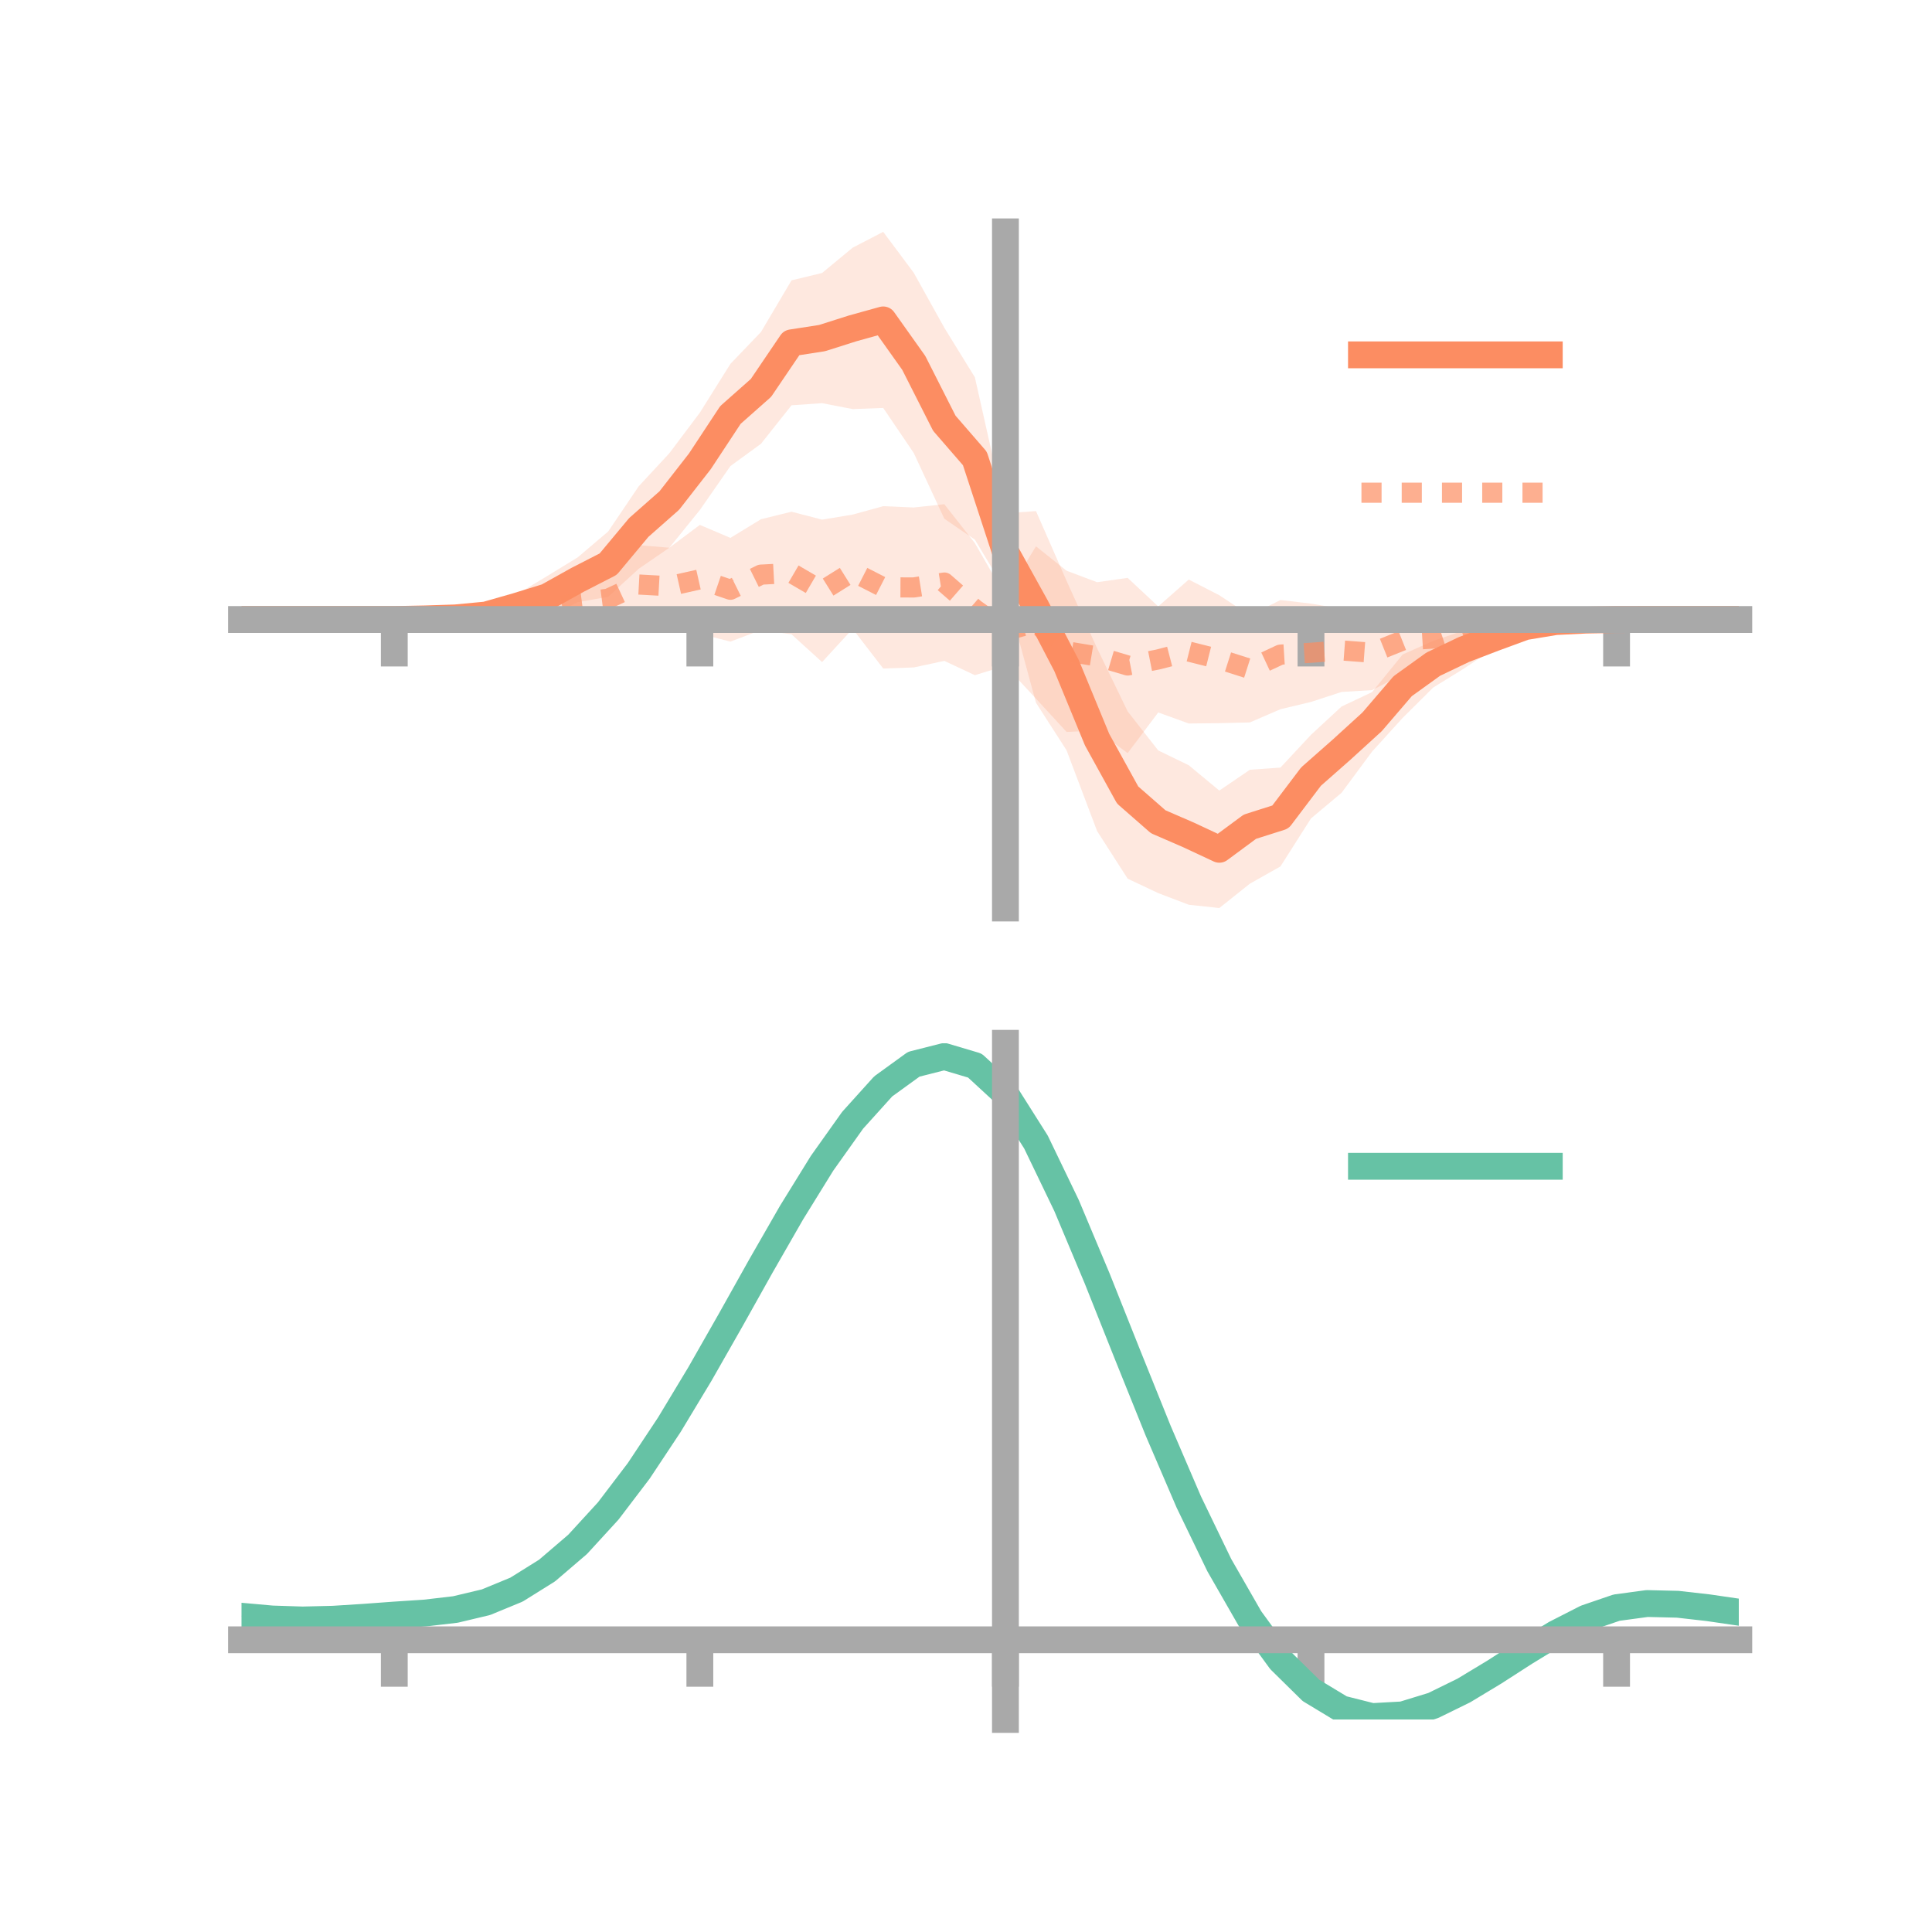 <?xml version="1.0" encoding="utf-8" standalone="no"?>
<!DOCTYPE svg PUBLIC "-//W3C//DTD SVG 1.1//EN"
  "http://www.w3.org/Graphics/SVG/1.1/DTD/svg11.dtd">
<!-- Created with matplotlib (https://matplotlib.org/) -->
<svg height="144pt" version="1.1" viewBox="0 0 144 144" width="144pt" xmlns="http://www.w3.org/2000/svg" xmlns:xlink="http://www.w3.org/1999/xlink">
 <defs>
  <style type="text/css">*{stroke-linecap:butt;stroke-linejoin:round;}</style>
 </defs>
 <g id="figure_1">
  <g id="patch_1">
   <path d="M 0 144 
L 144 144 
L 144 0 
L 0 0 
z
" style="fill:none;"/>
  </g>
  <g id="axes_1">
   <g id="patch_2">
    <path d="M 18 67.68 
L 129.6 67.68 
L 129.6 17.28 
L 18 17.28 
z
" style="fill:none;"/>
   </g>
   <g id="PolyCollection_1">
    <path clip-path="url(#pe76ff6dd27)" d="M 18 46.175 
L 18 46.175 
L 20.278 46.175 
L 22.555 46.175 
L 24.833 46.175 
L 27.11 46.175 
L 29.388 46.173 
L 31.665 46.019 
L 33.943 45.723 
L 36.22 45.24 
L 38.498 44.311 
L 40.776 42.939 
L 43.053 41.547 
L 45.331 39.613 
L 47.608 36.242 
L 49.886 33.786 
L 52.163 30.758 
L 54.441 27.122 
L 56.718 24.746 
L 58.996 20.895 
L 61.273 20.347 
L 63.551 18.462 
L 65.829 17.28 
L 68.106 20.331 
L 70.384 24.428 
L 72.661 28.121 
L 74.939 38.255 
L 77.216 38.093 
L 79.494 43.29 
L 81.771 48.315 
L 84.049 53.024 
L 86.327 55.932 
L 88.604 57.038 
L 90.882 58.925 
L 93.159 57.373 
L 95.437 57.21 
L 97.714 54.769 
L 99.992 52.66 
L 102.269 51.585 
L 104.547 48.781 
L 106.824 47.768 
L 109.102 46.995 
L 111.38 46.771 
L 113.657 46.096 
L 115.935 45.995 
L 118.212 46.107 
L 120.49 46.171 
L 122.767 46.175 
L 125.045 46.175 
L 127.322 46.175 
L 129.6 46.175 
L 129.6 46.175 
L 129.6 46.175 
L 127.322 46.175 
L 125.045 46.175 
L 122.767 46.175 
L 120.49 46.184 
L 118.212 46.33 
L 115.935 46.668 
L 113.657 47.321 
L 111.38 48.32 
L 109.102 49.837 
L 106.824 51.243 
L 104.547 53.507 
L 102.269 56.016 
L 99.992 59.091 
L 97.714 61 
L 95.437 64.58 
L 93.159 65.864 
L 90.882 67.68 
L 88.604 67.436 
L 86.327 66.567 
L 84.049 65.491 
L 81.771 61.942 
L 79.494 55.921 
L 77.216 52.378 
L 74.939 44.001 
L 72.661 40.223 
L 70.384 38.662 
L 68.106 33.764 
L 65.829 30.406 
L 63.551 30.491 
L 61.273 30.05 
L 58.996 30.208 
L 56.718 33.079 
L 54.441 34.738 
L 52.163 38.013 
L 49.886 40.828 
L 47.608 42.392 
L 45.331 44.482 
L 43.053 44.885 
L 40.776 46.035 
L 38.498 46.066 
L 36.22 46.439 
L 33.943 46.386 
L 31.665 46.24 
L 29.388 46.177 
L 27.11 46.175 
L 24.833 46.175 
L 22.555 46.175 
L 20.278 46.175 
L 18 46.175 
z
" style="fill:#fc8d62;fill-opacity:0.2;"/>
   </g>
   <g id="PolyCollection_2">
    <path clip-path="url(#pe76ff6dd27)" d="M 18 46.175 
L 18 46.175 
L 20.278 46.175 
L 22.555 46.175 
L 24.833 46.175 
L 27.11 46.175 
L 29.388 46.174 
L 31.665 45.974 
L 33.943 45.677 
L 36.22 45.408 
L 38.498 44.886 
L 40.776 44.106 
L 43.053 43.07 
L 45.331 42.082 
L 47.608 40.633 
L 49.886 40.825 
L 52.163 39.123 
L 54.441 40.091 
L 56.718 38.7 
L 58.996 38.14 
L 61.273 38.731 
L 63.551 38.355 
L 65.829 37.727 
L 68.106 37.825 
L 70.384 37.58 
L 72.661 40.481 
L 74.939 44.441 
L 77.216 40.72 
L 79.494 42.537 
L 81.771 43.395 
L 84.049 43.071 
L 86.327 45.2 
L 88.604 43.196 
L 90.882 44.367 
L 93.159 45.874 
L 95.437 44.722 
L 97.714 44.989 
L 99.992 45.384 
L 102.269 45.864 
L 104.547 45.21 
L 106.824 45.933 
L 109.102 45.432 
L 111.38 45.543 
L 113.657 45.962 
L 115.935 45.918 
L 118.212 46.092 
L 120.49 46.172 
L 122.767 46.175 
L 125.045 46.175 
L 127.322 46.175 
L 129.6 46.175 
L 129.6 46.175 
L 129.6 46.175 
L 127.322 46.175 
L 125.045 46.175 
L 122.767 46.175 
L 120.49 46.183 
L 118.212 46.35 
L 115.935 46.814 
L 113.657 47.054 
L 111.38 47.59 
L 109.102 48.249 
L 106.824 49.251 
L 104.547 50.267 
L 102.269 51.438 
L 99.992 51.574 
L 97.714 52.318 
L 95.437 52.861 
L 93.159 53.845 
L 90.882 53.901 
L 88.604 53.926 
L 86.327 53.102 
L 84.049 56.133 
L 81.771 54.454 
L 79.494 54.552 
L 77.216 52.074 
L 74.939 49.619 
L 72.661 50.325 
L 70.384 49.258 
L 68.106 49.747 
L 65.829 49.827 
L 63.551 46.871 
L 61.273 49.347 
L 58.996 47.279 
L 56.718 46.96 
L 54.441 47.822 
L 52.163 47.238 
L 49.886 46.56 
L 47.608 46.502 
L 45.331 47.166 
L 43.053 46.766 
L 40.776 46.686 
L 38.498 47.078 
L 36.22 46.474 
L 33.943 46.394 
L 31.665 46.28 
L 29.388 46.176 
L 27.11 46.175 
L 24.833 46.175 
L 22.555 46.175 
L 20.278 46.175 
L 18 46.175 
z
" style="fill:#fc8d62;fill-opacity:0.2;"/>
   </g>
   <g id="matplotlib.axis_1">
    <g id="xtick_1">
     <g id="line2d_1">
      <defs>
       <path d="M 0 0 
L 0 3.5 
" id="ma1002d7432" style="stroke:#a9a9a9;stroke-width:2;"/>
      </defs>
      <g>
       <use style="fill:#a9a9a9;stroke:#a9a9a9;stroke-width:2;" x="29.388" xlink:href="#ma1002d7432" y="46.175"/>
      </g>
     </g>
    </g>
    <g id="xtick_2">
     <g id="line2d_2">
      <g>
       <use style="fill:#a9a9a9;stroke:#a9a9a9;stroke-width:2;" x="52.163" xlink:href="#ma1002d7432" y="46.175"/>
      </g>
     </g>
    </g>
    <g id="xtick_3">
     <g id="line2d_3">
      <g>
       <use style="fill:#a9a9a9;stroke:#a9a9a9;stroke-width:2;" x="74.939" xlink:href="#ma1002d7432" y="46.175"/>
      </g>
     </g>
    </g>
    <g id="xtick_4">
     <g id="line2d_4">
      <g>
       <use style="fill:#a9a9a9;stroke:#a9a9a9;stroke-width:2;" x="97.714" xlink:href="#ma1002d7432" y="46.175"/>
      </g>
     </g>
    </g>
    <g id="xtick_5">
     <g id="line2d_5">
      <g>
       <use style="fill:#a9a9a9;stroke:#a9a9a9;stroke-width:2;" x="120.49" xlink:href="#ma1002d7432" y="46.175"/>
      </g>
     </g>
    </g>
   </g>
   <g id="matplotlib.axis_2"/>
   <g id="line2d_6">
    <path clip-path="url(#pe76ff6dd27)" d="M 18 46.175 
L 20.278 46.175 
L 22.555 46.175 
L 24.833 46.175 
L 27.11 46.175 
L 29.388 46.175 
L 31.665 46.129 
L 33.943 46.055 
L 36.22 45.84 
L 38.498 45.189 
L 40.776 44.487 
L 43.053 43.216 
L 45.331 42.048 
L 47.608 39.317 
L 49.886 37.307 
L 52.163 34.386 
L 54.441 30.93 
L 56.718 28.913 
L 58.996 25.552 
L 61.273 25.199 
L 63.551 24.476 
L 65.829 23.843 
L 68.106 27.047 
L 70.384 31.545 
L 72.661 34.172 
L 74.939 41.128 
L 77.216 45.236 
L 79.494 49.606 
L 81.771 55.128 
L 84.049 59.257 
L 86.327 61.249 
L 88.604 62.237 
L 90.882 63.302 
L 93.159 61.619 
L 95.437 60.895 
L 97.714 57.885 
L 99.992 55.876 
L 102.269 53.8 
L 104.547 51.144 
L 106.824 49.505 
L 109.102 48.416 
L 111.38 47.545 
L 113.657 46.708 
L 115.935 46.331 
L 118.212 46.218 
L 120.49 46.177 
L 122.767 46.175 
L 125.045 46.175 
L 127.322 46.175 
L 129.6 46.175 
" style="fill:none;stroke:#fc8d62;stroke-linecap:square;stroke-width:2;"/>
   </g>
   <g id="line2d_7">
    <path clip-path="url(#pe76ff6dd27)" d="M 18 46.175 
L 20.278 46.175 
L 22.555 46.175 
L 24.833 46.175 
L 27.11 46.175 
L 29.388 46.175 
L 31.665 46.127 
L 33.943 46.036 
L 36.22 45.941 
L 38.498 45.982 
L 40.776 45.396 
L 43.053 44.918 
L 45.331 44.624 
L 47.608 43.567 
L 49.886 43.693 
L 52.163 43.18 
L 54.441 43.957 
L 56.718 42.83 
L 58.996 42.71 
L 61.273 44.039 
L 63.551 42.613 
L 65.829 43.777 
L 68.106 43.786 
L 70.384 43.419 
L 72.661 45.403 
L 74.939 47.03 
L 77.216 46.397 
L 79.494 48.544 
L 81.771 48.924 
L 84.049 49.602 
L 86.327 49.151 
L 88.604 48.561 
L 90.882 49.134 
L 93.159 49.859 
L 95.437 48.792 
L 97.714 48.653 
L 99.992 48.479 
L 102.269 48.651 
L 104.547 47.738 
L 106.824 47.592 
L 109.102 46.84 
L 111.38 46.566 
L 113.657 46.508 
L 115.935 46.366 
L 118.212 46.221 
L 120.49 46.178 
L 122.767 46.175 
L 125.045 46.175 
L 127.322 46.175 
L 129.6 46.175 
" style="fill:none;stroke:#fc8d62;stroke-dasharray:1.5,1.5;stroke-dashoffset:0;stroke-opacity:0.7;stroke-width:1.5;"/>
   </g>
   <g id="patch_3">
    <path d="M 74.939 67.68 
L 74.939 17.28 
" style="fill:none;stroke:#a9a9a9;stroke-linecap:square;stroke-linejoin:miter;stroke-width:2;"/>
   </g>
   <g id="patch_4">
    <path d="M 129.6 67.68 
L 129.6 17.28 
" style="fill:none;"/>
   </g>
   <g id="patch_5">
    <path d="M 18 46.175 
L 129.6 46.175 
" style="fill:none;stroke:#a9a9a9;stroke-linecap:square;stroke-linejoin:miter;stroke-width:2;"/>
   </g>
   <g id="patch_6">
    <path d="M 18 17.28 
L 129.6 17.28 
" style="fill:none;"/>
   </g>
   <g id="legend_1">
    <g id="line2d_8">
     <path d="M 101.475 26.449 
L 115.475 26.449 
" style="fill:none;stroke:#fc8d62;stroke-linecap:square;stroke-width:2;"/>
    </g>
    <g id="line2d_9"/>
    <g id="text_1">
     <!--   -->
     <g transform="translate(121.075 28.899)scale(0.07 -0.07)">
      <defs>
       <path id="DejaVuSans-32"/>
      </defs>
      <use xlink:href="#DejaVuSans-32"/>
     </g>
    </g>
    <g id="line2d_10">
     <path d="M 101.475 36.724 
L 115.475 36.724 
" style="fill:none;stroke:#fc8d62;stroke-dasharray:1.5,1.5;stroke-dashoffset:0;stroke-opacity:0.7;stroke-width:1.5;"/>
    </g>
    <g id="line2d_11"/>
    <g id="text_2">
     <!--   -->
     <g transform="translate(121.075 39.174)scale(0.07 -0.07)">
      <use xlink:href="#DejaVuSans-32"/>
     </g>
    </g>
   </g>
  </g>
  <g id="axes_2">
   <g id="patch_7">
    <path d="M 18 128.16 
L 129.6 128.16 
L 129.6 77.76 
L 18 77.76 
z
" style="fill:none;"/>
   </g>
   <g id="PolyCollection_3">
    <path clip-path="url(#pa9f3582f4d)" d="M 18 120.505 
L 18 120.425 
L 20.278 120.639 
L 22.555 120.713 
L 24.833 120.651 
L 27.11 120.497 
L 29.388 120.322 
L 31.665 120.169 
L 33.943 119.898 
L 36.22 119.35 
L 38.498 118.398 
L 40.776 116.952 
L 43.053 114.962 
L 45.331 112.418 
L 47.608 109.352 
L 49.886 105.833 
L 52.163 101.96 
L 54.441 97.864 
L 56.718 93.698 
L 58.996 89.638 
L 61.273 85.873 
L 63.551 82.602 
L 65.829 80.026 
L 68.106 78.347 
L 70.384 77.76 
L 72.661 78.451 
L 74.939 80.587 
L 77.216 84.246 
L 79.494 89.049 
L 81.771 94.56 
L 84.049 100.369 
L 86.327 106.117 
L 88.604 111.507 
L 90.882 116.302 
L 93.159 120.335 
L 95.437 123.503 
L 97.714 125.767 
L 99.992 127.151 
L 102.269 127.728 
L 104.547 127.606 
L 106.824 126.921 
L 109.102 125.823 
L 111.38 124.473 
L 113.657 123.034 
L 115.935 121.664 
L 118.212 120.517 
L 120.49 119.741 
L 122.767 119.437 
L 125.045 119.496 
L 127.322 119.764 
L 129.6 120.109 
L 129.6 120.216 
L 129.6 120.216 
L 127.322 119.897 
L 125.045 119.648 
L 122.767 119.599 
L 120.49 119.908 
L 118.212 120.694 
L 115.935 121.871 
L 113.657 123.288 
L 111.38 124.781 
L 109.102 126.181 
L 106.824 127.317 
L 104.547 128.027 
L 102.269 128.16 
L 99.992 127.59 
L 97.714 126.223 
L 95.437 124.005 
L 93.159 120.925 
L 90.882 117.021 
L 88.604 112.385 
L 86.327 107.176 
L 84.049 101.617 
L 81.771 95.994 
L 79.494 90.656 
L 77.216 86.001 
L 74.939 82.457 
L 72.661 80.393 
L 70.384 79.73 
L 68.106 80.3 
L 65.829 81.918 
L 63.551 84.392 
L 61.273 87.528 
L 58.996 91.129 
L 56.718 95.005 
L 54.441 98.976 
L 52.163 102.876 
L 49.886 106.56 
L 47.608 109.908 
L 45.331 112.826 
L 43.053 115.255 
L 40.776 117.165 
L 38.498 118.563 
L 36.22 119.491 
L 33.943 120.026 
L 31.665 120.288 
L 29.388 120.431 
L 27.11 120.59 
L 24.833 120.725 
L 22.555 120.772 
L 20.278 120.7 
L 18 120.505 
z
" style="fill:#66c2a5;fill-opacity:0.2;"/>
   </g>
   <g id="matplotlib.axis_3">
    <g id="xtick_6">
     <g id="line2d_12">
      <g>
       <use style="fill:#a9a9a9;stroke:#a9a9a9;stroke-width:2;" x="29.388" xlink:href="#ma1002d7432" y="122.219"/>
      </g>
     </g>
    </g>
    <g id="xtick_7">
     <g id="line2d_13">
      <g>
       <use style="fill:#a9a9a9;stroke:#a9a9a9;stroke-width:2;" x="52.163" xlink:href="#ma1002d7432" y="122.219"/>
      </g>
     </g>
    </g>
    <g id="xtick_8">
     <g id="line2d_14">
      <g>
       <use style="fill:#a9a9a9;stroke:#a9a9a9;stroke-width:2;" x="74.939" xlink:href="#ma1002d7432" y="122.219"/>
      </g>
     </g>
    </g>
    <g id="xtick_9">
     <g id="line2d_15">
      <g>
       <use style="fill:#a9a9a9;stroke:#a9a9a9;stroke-width:2;" x="97.714" xlink:href="#ma1002d7432" y="122.219"/>
      </g>
     </g>
    </g>
    <g id="xtick_10">
     <g id="line2d_16">
      <g>
       <use style="fill:#a9a9a9;stroke:#a9a9a9;stroke-width:2;" x="120.49" xlink:href="#ma1002d7432" y="122.219"/>
      </g>
     </g>
    </g>
   </g>
   <g id="matplotlib.axis_4"/>
   <g id="line2d_17">
    <path clip-path="url(#pa9f3582f4d)" d="M 18 120.465 
L 20.278 120.669 
L 22.555 120.743 
L 24.833 120.688 
L 27.11 120.544 
L 29.388 120.377 
L 31.665 120.228 
L 33.943 119.962 
L 36.22 119.42 
L 38.498 118.481 
L 40.776 117.058 
L 43.053 115.108 
L 45.331 112.622 
L 47.608 109.63 
L 49.886 106.196 
L 52.163 102.418 
L 54.441 98.42 
L 56.718 94.352 
L 58.996 90.384 
L 61.273 86.701 
L 63.551 83.497 
L 65.829 80.972 
L 68.106 79.323 
L 70.384 78.745 
L 72.661 79.422 
L 74.939 81.522 
L 77.216 85.123 
L 79.494 89.853 
L 81.771 95.277 
L 84.049 100.993 
L 86.327 106.647 
L 88.604 111.946 
L 90.882 116.662 
L 93.159 120.63 
L 95.437 123.754 
L 97.714 125.995 
L 99.992 127.371 
L 102.269 127.944 
L 104.547 127.817 
L 106.824 127.119 
L 109.102 126.002 
L 111.38 124.627 
L 113.657 123.161 
L 115.935 121.768 
L 118.212 120.605 
L 120.49 119.825 
L 122.767 119.518 
L 125.045 119.572 
L 127.322 119.831 
L 129.6 120.163 
" style="fill:none;stroke:#66c2a5;stroke-linecap:square;stroke-width:2;"/>
   </g>
   <g id="patch_8">
    <path d="M 74.939 128.16 
L 74.939 77.76 
" style="fill:none;stroke:#a9a9a9;stroke-linecap:square;stroke-linejoin:miter;stroke-width:2;"/>
   </g>
   <g id="patch_9">
    <path d="M 129.6 128.16 
L 129.6 77.76 
" style="fill:none;"/>
   </g>
   <g id="patch_10">
    <path d="M 18 122.219 
L 129.6 122.219 
" style="fill:none;stroke:#a9a9a9;stroke-linecap:square;stroke-linejoin:miter;stroke-width:2;"/>
   </g>
   <g id="patch_11">
    <path d="M 18 77.76 
L 129.6 77.76 
" style="fill:none;"/>
   </g>
   <g id="legend_2">
    <g id="line2d_18">
     <path d="M 101.475 86.929 
L 115.475 86.929 
" style="fill:none;stroke:#66c2a5;stroke-linecap:square;stroke-width:2;"/>
    </g>
    <g id="line2d_19"/>
    <g id="text_3">
     <!--   -->
     <g transform="translate(121.075 89.379)scale(0.07 -0.07)">
      <use xlink:href="#DejaVuSans-32"/>
     </g>
    </g>
   </g>
  </g>
 </g>
 <defs>
  <clipPath id="pe76ff6dd27">
   <rect height="50.4" width="111.6" x="18" y="17.28"/>
  </clipPath>
  <clipPath id="pa9f3582f4d">
   <rect height="50.4" width="111.6" x="18" y="77.76"/>
  </clipPath>
 </defs>
</svg>
